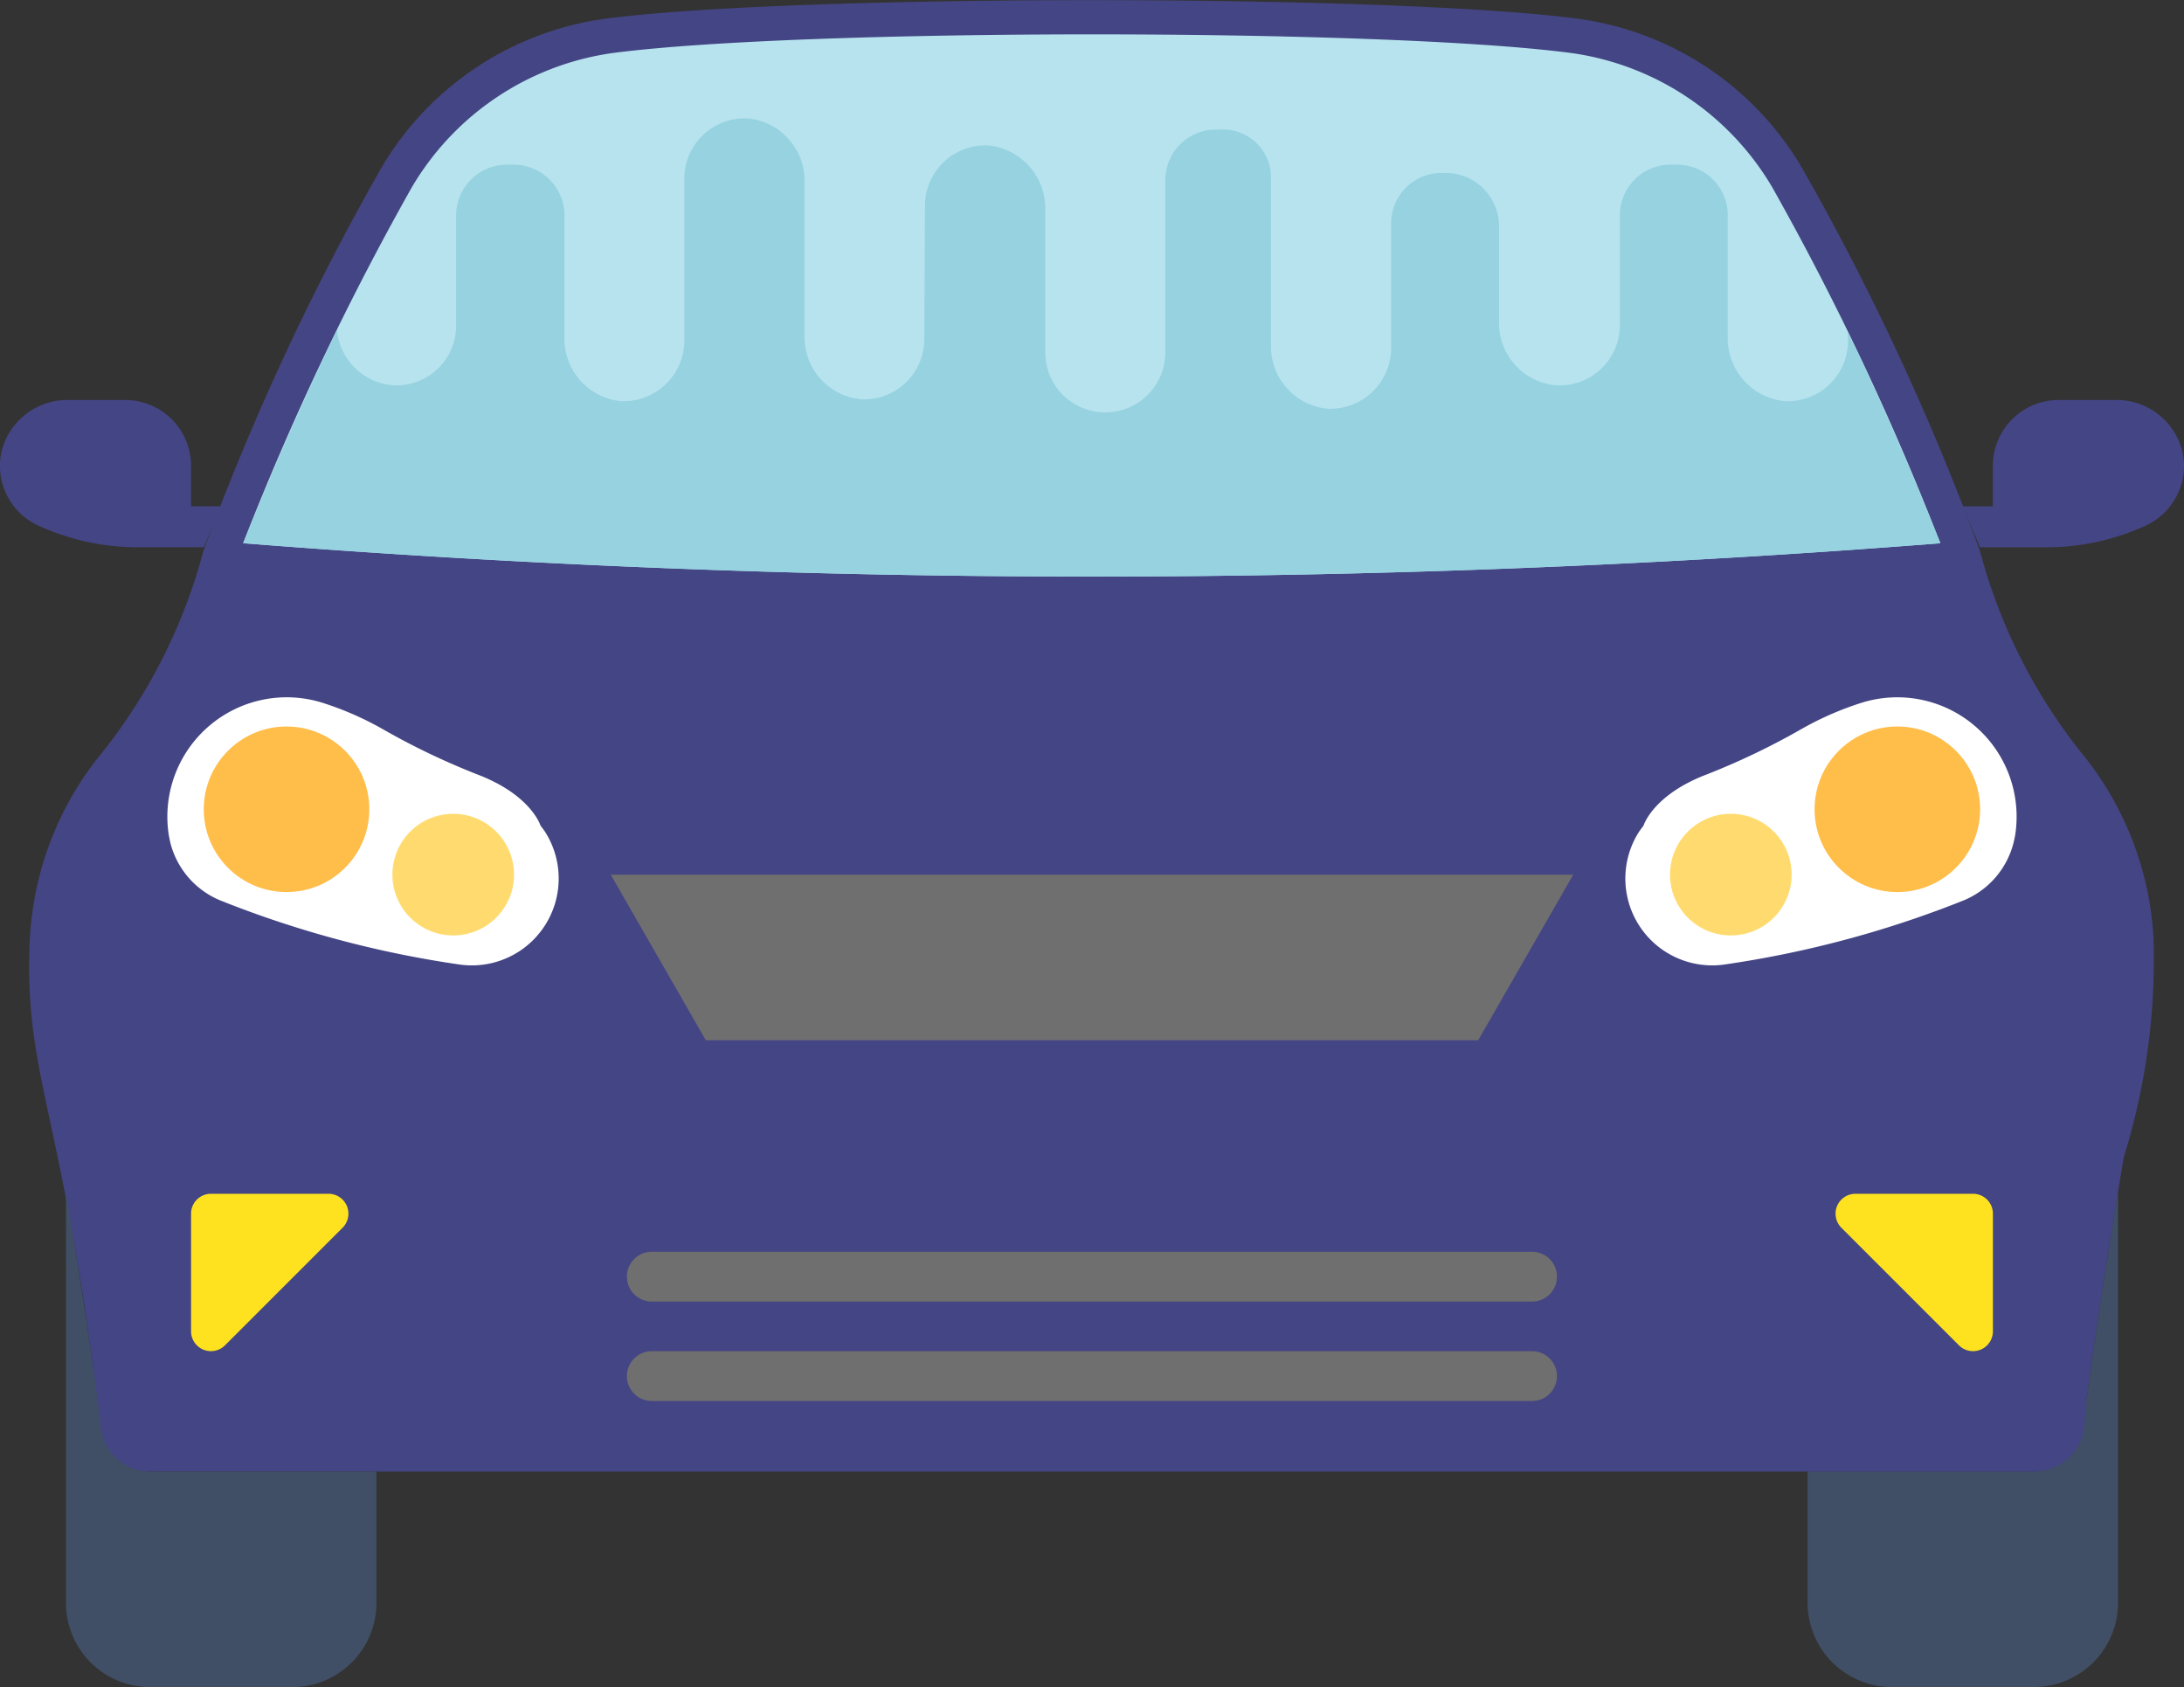 <svg xmlns="http://www.w3.org/2000/svg" width="60" height="46.346" viewBox="0 0 60 46.346">
    <rect x="0" y="0" width="60" height="46.346" fill="#333333" stroke="none"/>
    <defs>
        <style>
            .prefix__cls-1{fill:#444584}.prefix__cls-3{fill:#fff}.prefix__cls-4{fill:#ffe21f}.prefix__cls-5{fill:#404f66}.prefix__cls-6{fill:#ffbd49}.prefix__cls-7{fill:#ffdb6f}.prefix__cls-8{fill:#6f6f6f}
        </style>
    </defs>
    <g id="prefix__car_1_" data-name="car (1)" transform="translate(0 -56.49)">
        <path id="prefix__Path_154" d="M65.107 82.248a8.788 8.788 0 0 0-1.838-4.9 15.107 15.107 0 0 1-2.931-5.728 70.038 70.038 0 0 0-4.9-10.541 8.454 8.454 0 0 0-6.2-4.082c-5.192-.671-21.419-.671-26.611 0a8.465 8.465 0 0 0-6.193 4.082 70.234 70.234 0 0 0-4.9 10.541 15.107 15.107 0 0 1-2.931 5.728 8.785 8.785 0 0 0-1.836 4.9c-.186 3.864.934 4.714 1.935 13.459a1.36 1.36 0 0 0 1.354 1.206H61.82a1.362 1.362 0 0 0 1.354-1.206c.281-2.453 1.116-7.427 1.116-7.427a18.214 18.214 0 0 0 .817-6.032z" class="prefix__cls-1" data-name="Path 154" transform="translate(-5.945)"/>
        <path id="prefix__Path_155" d="M101.886 78.256a75.426 75.426 0 0 0-4.609-9.765 7.625 7.625 0 0 0-5.509-3.7c-5.2-.69-21.207-.684-26.372 0a7.626 7.626 0 0 0-5.509 3.7 76.747 76.747 0 0 0-4.628 9.765 297.31 297.31 0 0 0 46.627 0z" data-name="Path 155" transform="translate(-48.581 -6.842)" style="fill:#b6e3ee"/>
        <path id="prefix__Path_156" d="M375.745 215.226a8.565 8.565 0 0 0-1.605.705 19.731 19.731 0 0 1-2.6 1.247c-1.493.566-1.746 1.412-1.746 1.412-.045.058-.088.116-.129.176a2.386 2.386 0 0 0 2.363 3.636 28.821 28.821 0 0 0 6.512-1.74 2.334 2.334 0 0 0 1.417-1.59c.017-.069.032-.139.045-.206a3.278 3.278 0 0 0-4.257-3.64z" class="prefix__cls-3" data-name="Path 156" transform="translate(-324.643 -139.417)"/>
        <path id="prefix__Path_157" d="M421.043 327.857h-3.231a.546.546 0 0 0-.386.932l3.231 3.231a.546.546 0 0 0 .932-.386V328.4a.545.545 0 0 0-.546-.543z" class="prefix__cls-4" data-name="Path 157" transform="translate(-366.839 -238.572)"/>
        <path id="prefix__Path_158" d="M418.468 333.851a1.364 1.364 0 0 1-1.356 1.209H410.9v3.608a2.314 2.314 0 0 0 2.314 2.314h3.9a2.314 2.314 0 0 0 2.314-2.314v-11.293c-.256 1.564-.755 4.69-.96 6.476z" class="prefix__cls-5" data-name="Path 158" transform="translate(-361.24 -238.148)"/>
        <path id="prefix__Path_159" d="M452.213 148.826a1.863 1.863 0 0 0-1.838-1.41h-1.56a1.809 1.809 0 0 0-1.809 1.809v1.112h-.827l.474 1.127h1.819a6.553 6.553 0 0 0 2.728-.594 1.808 1.808 0 0 0 1.013-2.044z" class="prefix__cls-1" data-name="Path 159" transform="translate(-392.258 -79.938)"/>
        <circle id="prefix__Ellipse_30" cx="2.274" cy="2.274" r="2.274" class="prefix__cls-6" data-name="Ellipse 30" transform="translate(49.851 76.448)"/>
        <circle id="prefix__Ellipse_31" cx="1.671" cy="1.671" r="1.671" class="prefix__cls-7" data-name="Ellipse 31" transform="translate(45.879 78.846)"/>
        <path id="prefix__Path_160" d="M165.281 255.324l-2.612 4.549h-21.218l-2.612-4.549z" class="prefix__cls-8" data-name="Path 160" transform="translate(-122.06 -174.805)"/>
        <path id="prefix__Path_161" d="M48.339 218.761c-.039-.06-.083-.118-.129-.176 0 0-.253-.846-1.746-1.412a19.841 19.841 0 0 1-2.6-1.247 8.618 8.618 0 0 0-1.605-.705 3.279 3.279 0 0 0-4.259 3.64c.013.069.028.137.043.206a2.334 2.334 0 0 0 1.417 1.59 28.814 28.814 0 0 0 6.514 1.74 2.386 2.386 0 0 0 2.365-3.636z" class="prefix__cls-3" data-name="Path 161" transform="translate(-33.36 -139.412)"/>
        <path id="prefix__Path_162" d="M47.212 327.857h-3.23a.545.545 0 0 0-.546.546v3.231a.546.546 0 0 0 .932.386l3.231-3.231a.546.546 0 0 0-.387-.932z" class="prefix__cls-4" data-name="Path 162" transform="translate(-38.187 -238.572)"/>
        <path id="prefix__Path_163" d="M70.956 333.491c-3.364-5.82-7.232-5.638-7.232-5.638H35.165s-3.866-.182-7.232 5.638h-5.814l.071.75a1.364 1.364 0 0 0 1.359 1.239h51.793a1.364 1.364 0 0 0 1.359-1.239l.071-.75z" data-name="Path 163" transform="translate(-19.446 -238.568)" style="fill:#444584"/>
        <path id="prefix__Path_164" d="M17.3 335.078a1.365 1.365 0 0 1-1.356-1.209c-.2-1.787-.705-4.914-.96-6.476v11.293A2.314 2.314 0 0 0 17.3 341h3.9a2.314 2.314 0 0 0 2.314-2.314v-3.608H17.3z" class="prefix__cls-5" data-name="Path 164" transform="translate(-13.172 -238.163)"/>
        <path id="prefix__Path_165" d="M5.249 150.337v-1.112a1.809 1.809 0 0 0-1.808-1.809h-1.56a1.863 1.863 0 0 0-1.838 1.41 1.808 1.808 0 0 0 1.012 2.042 6.557 6.557 0 0 0 2.728.594H5.6l.474-1.127h-.825z" class="prefix__cls-1" data-name="Path 165" transform="translate(0 -79.938)"/>
        <circle id="prefix__Ellipse_32" cx="2.274" cy="2.274" r="2.274" class="prefix__cls-6" data-name="Ellipse 32" transform="translate(5.598 76.448)"/>
        <circle id="prefix__Ellipse_33" cx="1.671" cy="1.671" r="1.671" class="prefix__cls-7" data-name="Ellipse 33" transform="translate(10.78 78.846)"/>
        <g id="prefix__Group_81" data-name="Group 81" transform="translate(17.223 90.877)">
            <path id="prefix__Path_166" d="M167.385 341.029H143.2a.684.684 0 1 0 0 1.369h24.182a.684.684 0 0 0 0-1.369z" class="prefix__cls-8" data-name="Path 166" transform="translate(-142.516 -341.029)"/>
            <path id="prefix__Path_167" d="M167.385 363.635H143.2a.684.684 0 1 0 0 1.369h24.182a.684.684 0 0 0 0-1.369z" class="prefix__cls-8" data-name="Path 167" transform="translate(-142.516 -360.903)"/>
        </g>
        <path id="prefix__Path_168" d="M99.338 89.29v.234a1.656 1.656 0 0 1-1.738 1.66 1.732 1.732 0 0 1-1.566-1.755v-3.364a1.388 1.388 0 0 0-1.453-1.376h-.056a1.39 1.39 0 0 0-1.453 1.376v3.043a1.657 1.657 0 0 1-1.755 1.641 1.714 1.714 0 0 1-1.566-1.736v-2.646a1.469 1.469 0 0 0-1.472-1.453h-.113a1.385 1.385 0 0 0-1.378 1.378v3.441a1.673 1.673 0 0 1-1.755 1.659 1.717 1.717 0 0 1-1.547-1.755v-4.613a1.316 1.316 0 0 0-1.4-1.3h-.113a1.388 1.388 0 0 0-1.389 1.376v4.716a1.65 1.65 0 0 1-3.3.056v-3.957a1.734 1.734 0 0 0-1.566-1.755 1.657 1.657 0 0 0-1.736 1.659l-.019 3.656a1.656 1.656 0 0 1-1.736 1.659 1.718 1.718 0 0 1-1.556-1.686v-4.29a1.718 1.718 0 0 0-1.56-1.74 1.66 1.66 0 0 0-1.742 1.656v4.494a1.669 1.669 0 0 1-1.746 1.616 1.717 1.717 0 0 1-1.547-1.755v-3.364a1.4 1.4 0 0 0-1.476-1.376h-.037a1.4 1.4 0 0 0-1.463 1.376v3.043a1.641 1.641 0 0 1-1.736 1.641 1.678 1.678 0 0 1-1.537-1.513c-.872 1.806-1.736 3.761-2.576 5.85a296.84 296.84 0 0 0 46.627 0q-1.261-3.142-2.54-5.796z" data-name="Path 168" transform="translate(-48.569 -23.674)" style="fill:#96d2e0"/>
    </g>
</svg>
